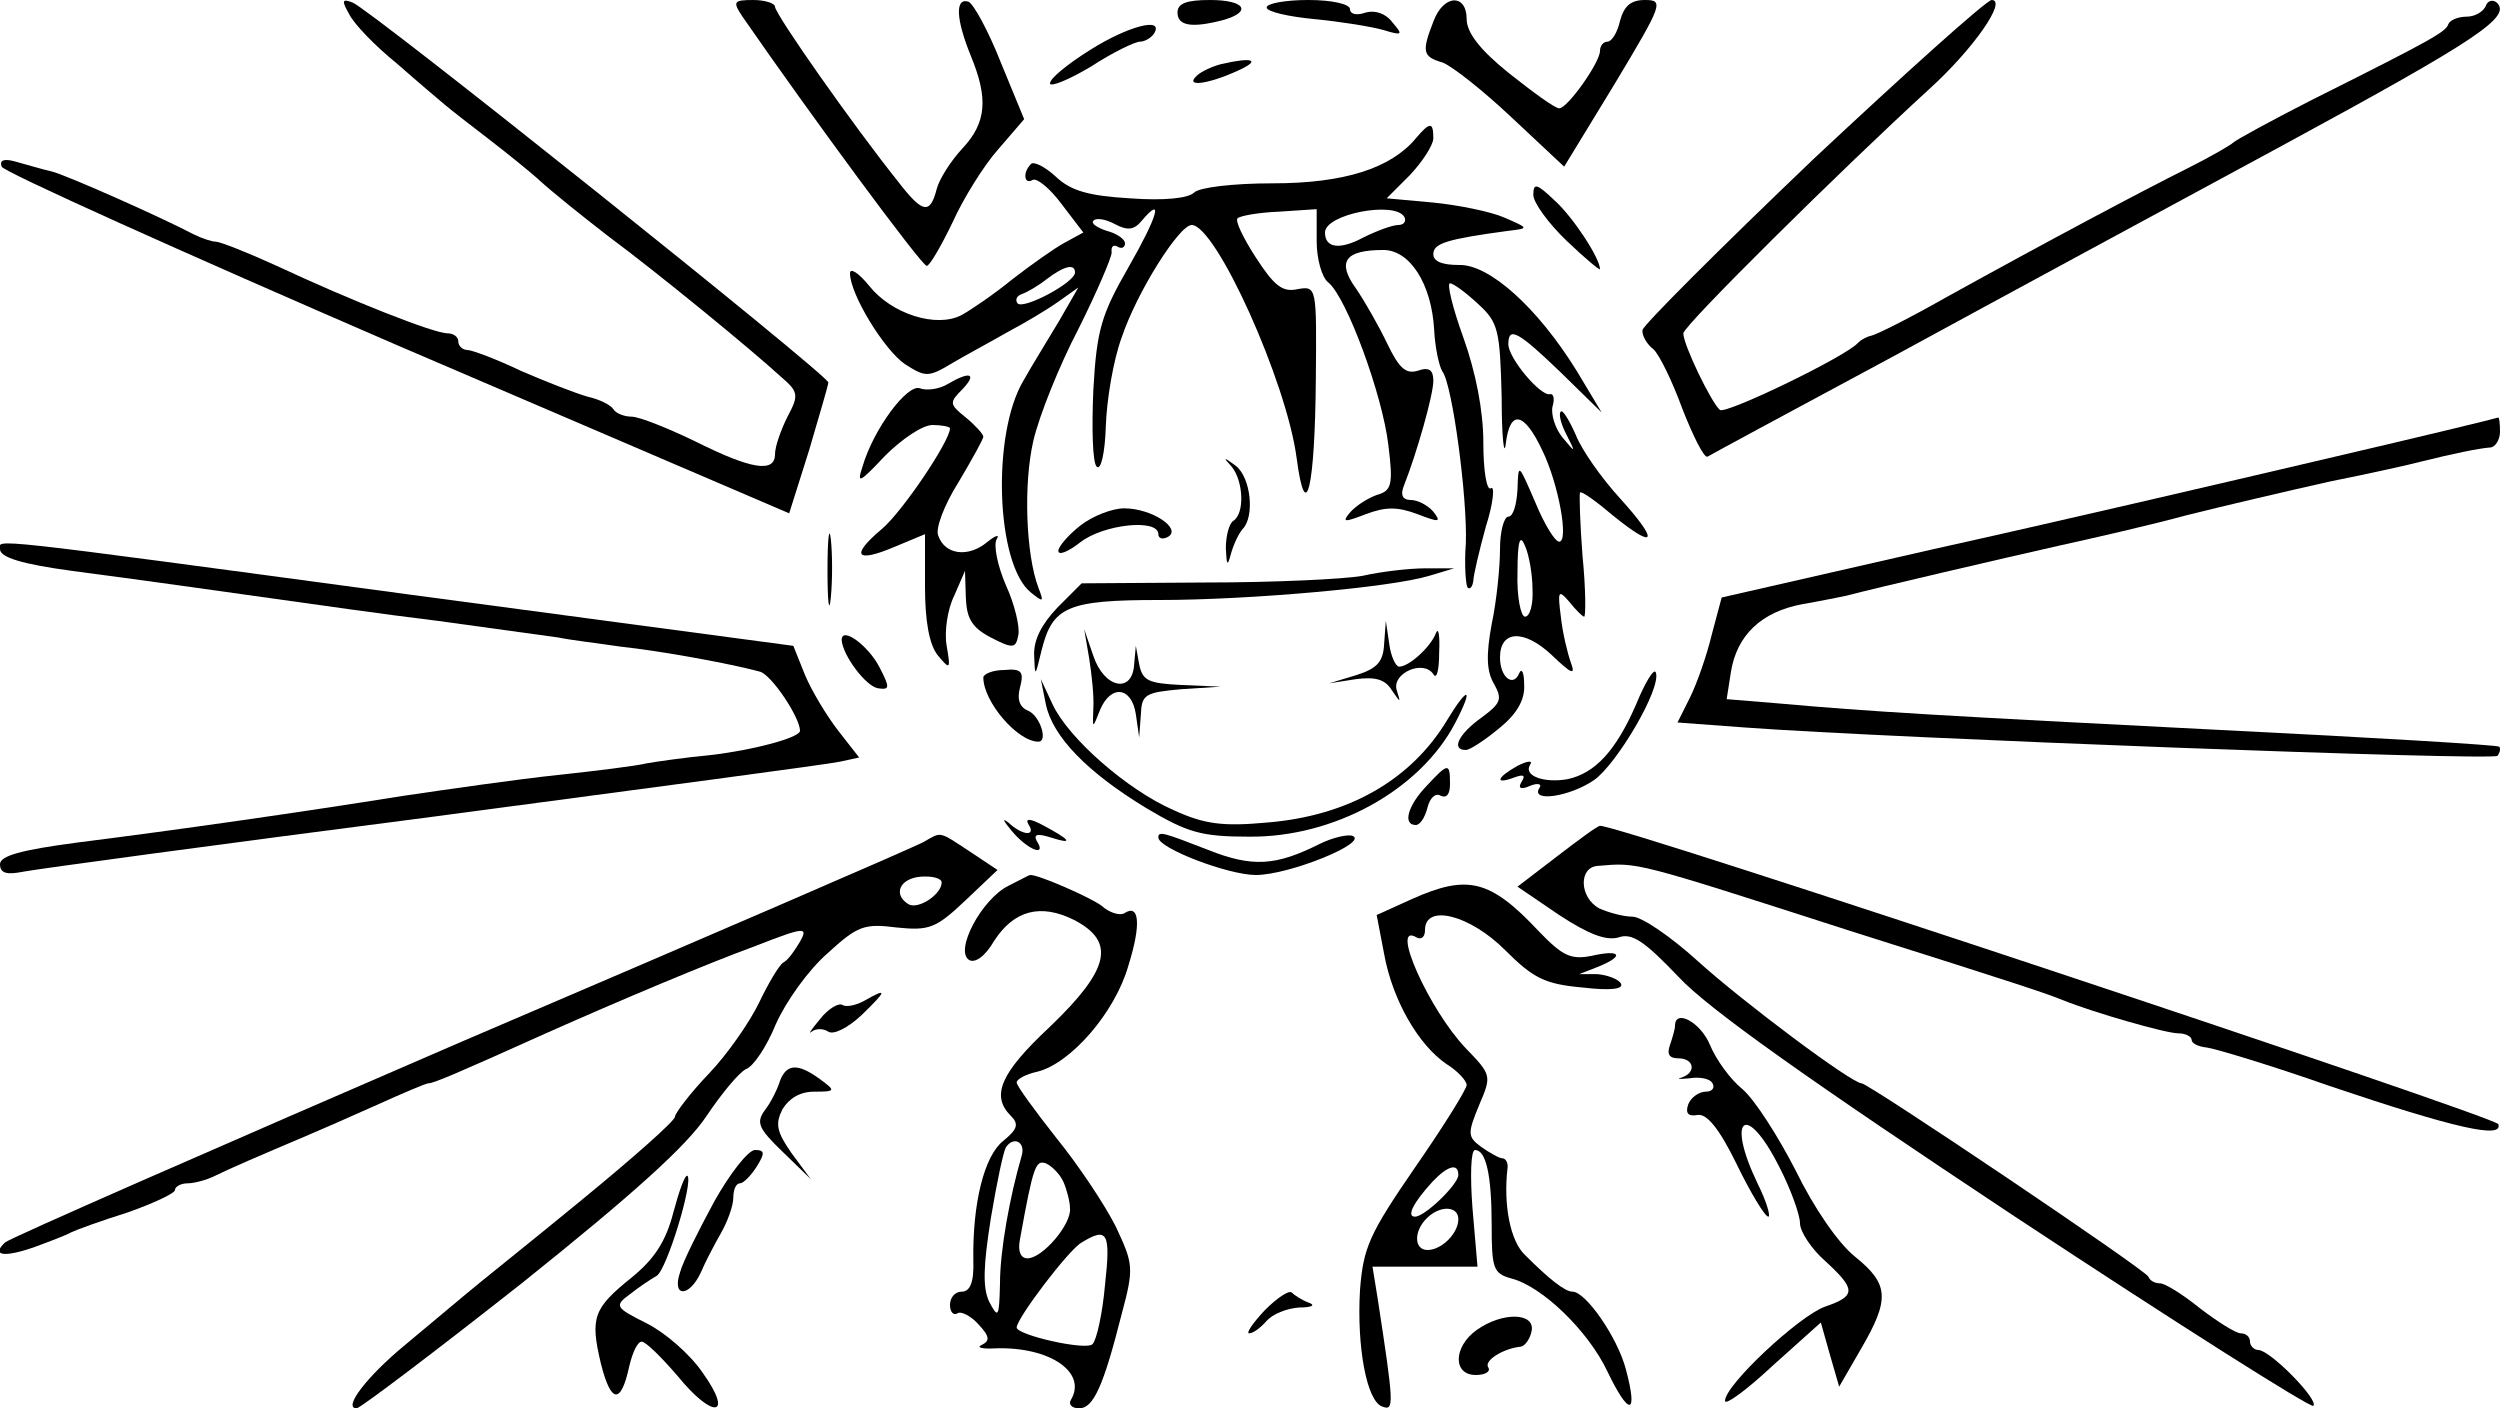 <?xml version="1.0" standalone="no"?>
<!DOCTYPE svg PUBLIC "-//W3C//DTD SVG 20010904//EN"
 "http://www.w3.org/TR/2001/REC-SVG-20010904/DTD/svg10.dtd">
<svg version="1.0" xmlns="http://www.w3.org/2000/svg"
 width="300pt" height="169pt" viewBox="0 0 300 169"
 preserveAspectRatio="xMidYMid meet">
<g transform="translate(0,169) scale(0.1,-0.1)"
fill="#000000" stroke="none">
<path d="M419 1673 c6 -12 31 -38 57 -59 25 -22 51 -44 57 -49 7 -6 30 -24 51
-40 22 -17 51 -40 64 -52 13 -12 49 -41 80 -65 62 -46 173 -137 209 -170 21
-18 22 -22 8 -48 -8 -16 -15 -36 -15 -45 0 -23 -29 -18 -95 15 -33 16 -68 30
-77 30 -9 0 -19 4 -22 9 -3 5 -17 12 -31 15 -14 4 -50 18 -80 31 -29 14 -59
25 -64 25 -6 0 -11 5 -11 10 0 6 -6 10 -13 10 -16 0 -113 38 -205 81 -35 16
-68 29 -73 29 -5 0 -17 4 -27 9 -38 20 -148 69 -169 75 -13 3 -33 9 -44 12
-14 4 -20 2 -17 -6 2 -6 215 -102 474 -214 l471 -202 24 76 c12 41 23 78 23
81 1 8 -551 449 -571 456 -13 5 -13 2 -4 -14z"/>
<path d="M891 1670 c83 -120 215 -299 221 -299 3 -1 17 23 31 52 13 29 38 69
55 88 l31 36 -28 68 c-15 38 -33 71 -39 73 -16 5 -15 -21 3 -65 21 -51 19 -80
-10 -111 -14 -15 -28 -37 -31 -49 -8 -31 -17 -29 -47 10 -52 65 -147 200 -147
209 0 4 -12 8 -26 8 -24 0 -25 -2 -13 -20z"/>
<path d="M1413 1675 c0 -16 17 -19 55 -9 35 10 26 24 -16 24 -28 0 -39 -4 -39
-15z"/>
<path d="M1520 1681 c0 -5 26 -11 58 -14 31 -3 68 -9 82 -13 23 -7 24 -6 11 9
-8 11 -21 15 -32 12 -11 -4 -19 -2 -19 4 0 6 -21 11 -50 11 -27 0 -50 -4 -50
-9z"/>
<path d="M1720 1664 c-14 -36 -13 -42 11 -49 11 -4 48 -33 83 -66 l63 -59 61
100 c57 95 59 100 36 100 -17 0 -25 -7 -30 -25 -3 -14 -10 -25 -15 -25 -5 0
-9 -5 -9 -11 0 -14 -39 -69 -49 -69 -5 0 -31 19 -60 42 -35 28 -51 49 -51 65
0 31 -28 30 -40 -3z"/>
<path d="M2175 1498 c-111 -106 -203 -198 -204 -204 -1 -6 5 -17 13 -23 7 -6
23 -39 35 -72 13 -33 26 -59 30 -57 3 2 105 57 226 122 121 66 330 179 465
252 236 128 274 154 256 171 -5 4 -11 2 -13 -4 -3 -7 -13 -13 -23 -13 -10 0
-20 -4 -22 -9 -3 -9 -16 -17 -164 -91 -49 -25 -91 -48 -94 -51 -3 -3 -27 -17
-55 -31 -56 -28 -169 -88 -290 -155 -44 -25 -84 -45 -90 -46 -5 -1 -12 -5 -15
-8 -13 -16 -158 -86 -166 -81 -10 8 -44 78 -44 92 0 9 190 197 295 293 53 48
94 107 75 107 -6 0 -103 -87 -215 -192z"/>
<path d="M1308 1630 c-27 -17 -48 -34 -48 -40 0 -5 22 4 49 20 26 17 53 30 59
30 6 0 14 5 17 10 12 20 -31 9 -77 -20z"/>
<path d="M1465 1613 c-11 -3 -24 -9 -29 -14 -15 -14 14 -10 49 6 29 13 19 17
-20 8z"/>
<path d="M1699 1524 c-30 -36 -86 -54 -172 -54 -48 0 -88 -5 -94 -11 -7 -7
-36 -10 -77 -7 -50 3 -71 9 -89 26 -13 12 -27 19 -30 15 -10 -10 -8 -25 2 -19
5 3 21 -10 35 -29 l26 -34 -22 -12 c-13 -7 -41 -27 -63 -44 -22 -18 -50 -37
-61 -43 -30 -16 -84 1 -111 35 -13 16 -23 22 -23 15 0 -25 41 -92 66 -109 25
-16 28 -16 58 2 17 10 47 26 66 37 19 10 46 26 60 36 l24 17 -23 -40 c-13 -22
-33 -54 -43 -72 -38 -64 -33 -220 9 -254 15 -12 16 -12 9 6 -15 40 -18 124 -6
176 7 30 31 90 54 134 22 44 40 86 40 92 -1 7 2 10 7 7 5 -3 9 -1 9 4 0 5 -10
12 -22 15 -12 4 -19 9 -16 12 3 4 15 2 26 -4 15 -8 23 -7 32 4 27 32 19 5 -16
-56 -32 -56 -38 -74 -42 -147 -2 -46 -1 -87 4 -92 5 -5 10 16 11 49 1 31 9 79
19 106 18 54 69 135 84 135 29 0 114 -188 126 -280 11 -83 22 -35 23 96 1 110
1 111 -22 107 -18 -4 -28 4 -50 38 -15 23 -25 44 -22 47 3 3 25 7 50 8 l45 3
0 -39 c0 -20 6 -43 14 -49 22 -18 65 -135 72 -195 6 -48 4 -55 -14 -60 -11 -4
-25 -13 -32 -21 -10 -12 -7 -12 19 -2 24 9 38 9 62 0 26 -10 29 -10 19 3 -7 8
-19 14 -27 14 -10 0 -13 6 -8 18 15 38 35 108 35 125 0 13 -5 17 -19 12 -14
-4 -22 3 -36 32 -10 21 -27 51 -38 67 -23 32 -13 46 33 46 32 0 58 -41 61 -96
1 -21 6 -44 10 -50 12 -16 30 -152 28 -206 -2 -26 0 -50 2 -53 3 -3 6 1 7 8 0
6 7 36 15 65 9 28 11 50 6 46 -5 -3 -9 21 -9 55 0 38 -9 84 -24 126 -13 36
-20 65 -16 65 4 0 19 -11 34 -25 24 -22 26 -31 28 -112 0 -48 3 -73 5 -55 5
41 22 38 44 -9 19 -39 32 -109 20 -109 -5 0 -18 21 -29 48 -20 46 -20 47 -21
15 -1 -18 -5 -33 -11 -33 -5 0 -10 -17 -10 -39 0 -21 -4 -62 -10 -90 -7 -38
-6 -57 3 -72 10 -18 8 -23 -15 -40 -28 -20 -37 -39 -19 -39 5 0 23 12 40 26
21 17 31 34 30 52 0 15 -3 21 -6 14 -7 -17 -23 -5 -23 19 0 33 29 34 62 3 24
-23 29 -25 23 -9 -4 11 -10 36 -12 55 -4 31 -3 33 10 18 8 -10 16 -18 18 -18
2 0 2 33 -2 73 -3 39 -4 74 -3 76 2 2 20 -11 40 -28 52 -42 55 -31 8 21 -22
24 -46 58 -53 76 -8 18 -16 31 -18 28 -3 -2 0 -15 7 -28 11 -22 11 -22 -5 -3
-9 11 -14 28 -12 37 3 10 1 16 -3 15 -11 -3 -50 43 -50 60 0 22 12 15 63 -34
l49 -48 -30 50 c-47 76 -105 128 -141 127 -20 0 -31 4 -31 13 0 13 16 18 90
28 25 3 25 3 -5 16 -16 7 -55 15 -86 18 l-55 5 28 28 c15 16 28 36 28 44 0 20
-4 20 -21 0z m-14 -94 c3 -5 0 -10 -7 -10 -7 0 -26 -7 -42 -15 -28 -15 -46
-13 -46 6 0 22 83 38 95 19z m-395 -67 c0 -12 -62 -45 -69 -37 -3 4 -1 9 5 11
6 2 20 10 30 18 21 16 34 19 34 8z m549 -380 c1 -18 -3 -33 -9 -33 -5 0 -10
24 -9 53 0 38 3 47 9 32 5 -11 9 -35 9 -52z"/>
<path d="M1840 1456 c0 -9 18 -34 40 -55 22 -21 40 -36 40 -34 0 13 -32 62
-54 82 -22 21 -26 22 -26 7z"/>
<path d="M1137 1229 c-10 -6 -25 -8 -33 -5 -15 6 -56 -49 -69 -94 -7 -21 -4
-20 27 13 20 20 45 37 57 37 11 0 21 -2 21 -4 0 -15 -57 -100 -82 -121 -38
-32 -31 -41 16 -21 l36 15 0 -63 c0 -41 5 -69 15 -82 15 -18 16 -18 11 11 -3
17 1 44 9 60 l13 30 1 -32 c1 -25 7 -36 30 -48 27 -14 30 -13 33 3 2 9 -4 36
-15 60 -10 23 -15 48 -11 55 4 6 -1 5 -12 -4 -22 -18 -50 -15 -58 8 -4 8 7 37
24 64 16 27 30 52 30 55 0 3 -10 14 -21 23 -20 16 -20 18 -4 34 18 19 9 22
-18 6z"/>
<path d="M2785 1138 c-115 -27 -325 -76 -465 -107 l-254 -58 -12 -45 c-6 -25
-18 -59 -26 -75 l-15 -30 81 -6 c177 -13 896 -40 903 -34 3 4 4 9 2 11 -2 2
-152 11 -334 20 -334 17 -421 22 -532 32 l-61 5 5 32 c7 45 37 73 86 82 23 4
47 9 52 10 38 10 193 46 255 60 41 9 111 25 155 37 44 11 121 29 170 40 50 10
99 21 110 24 40 10 70 16 83 17 6 0 12 9 12 19 0 10 -1 17 -2 17 -2 -1 -97
-24 -213 -51z"/>
<path d="M1478 1130 c14 -17 16 -56 2 -65 -5 -3 -9 -18 -9 -33 1 -21 2 -22 6
-7 3 11 9 24 14 30 15 15 10 62 -8 76 -15 11 -16 11 -5 -1z"/>
<path d="M1296 1059 c-14 -11 -26 -25 -26 -30 0 -6 12 -1 26 10 28 22 94 29
94 10 0 -5 5 -7 12 -3 16 10 -20 34 -53 34 -14 0 -38 -9 -53 -21z"/>
<path d="M993 1005 c0 -38 2 -53 4 -32 2 20 2 52 0 70 -2 17 -4 1 -4 -38z"/>
<path d="M0 1031 c0 -10 27 -18 86 -26 77 -10 190 -26 254 -35 36 -5 119 -17
185 -25 66 -9 131 -18 145 -20 14 -3 48 -7 75 -11 47 -5 130 -20 167 -30 14
-4 48 -55 48 -71 0 -8 -55 -23 -107 -29 -31 -3 -66 -8 -77 -10 -12 -3 -60 -9
-107 -14 -47 -5 -131 -17 -185 -25 -125 -20 -272 -41 -391 -56 -68 -9 -93 -16
-93 -26 0 -11 8 -13 28 -9 15 3 236 33 492 66 256 34 475 63 488 66 l23 5 -25
32 c-14 18 -32 48 -40 67 l-14 35 -464 62 c-519 70 -488 66 -488 54z"/>
<path d="M1635 999 c-22 -4 -107 -8 -188 -8 l-149 -1 -29 -29 c-19 -20 -29
-39 -28 -58 1 -26 1 -26 9 7 13 52 31 60 141 60 107 0 278 15 324 29 l30 9
-35 0 c-19 0 -53 -4 -75 -9z"/>
<path d="M1661 918 c-1 -22 -8 -30 -33 -38 l-33 -10 32 5 c23 3 35 0 43 -13
11 -16 11 -16 6 0 -6 20 32 37 44 19 4 -7 7 5 7 26 1 21 -1 31 -4 23 -6 -16
-32 -40 -44 -40 -4 0 -10 12 -12 28 l-4 27 -2 -27z"/>
<path d="M1010 922 c1 -18 29 -56 44 -58 14 -2 14 1 1 26 -13 25 -45 49 -45
32z"/>
<path d="M1307 900 c3 -19 6 -46 5 -60 -1 -25 -1 -25 8 -2 13 31 38 28 43 -5
l4 -28 2 27 c1 25 5 27 49 31 l47 3 -47 2 c-40 2 -47 5 -51 25 l-4 22 -2 -22
c-2 -36 -36 -29 -49 10 l-11 32 6 -35z"/>
<path d="M1180 877 c0 -29 41 -77 66 -77 12 0 2 31 -12 37 -10 4 -14 13 -10
28 5 19 2 23 -19 21 -14 0 -25 -5 -25 -9z"/>
<path d="M1963 844 c-24 -55 -49 -82 -82 -89 -28 -5 -53 4 -45 17 4 6 -3 5
-15 -1 -25 -14 -28 -23 -4 -14 11 4 14 3 9 -5 -5 -8 -1 -10 10 -5 10 4 15 2
11 -3 -10 -17 37 -10 66 10 27 19 81 110 74 129 -2 6 -13 -12 -24 -39z"/>
<path d="M1255 845 c8 -39 50 -82 121 -125 49 -29 65 -34 123 -34 102 -1 205
56 247 136 23 44 16 46 -10 3 -43 -71 -118 -114 -215 -122 -54 -5 -76 -2 -113
15 -55 24 -126 86 -145 127 l-14 30 6 -30z"/>
<path d="M1712 747 c-23 -24 -29 -47 -13 -47 5 0 11 9 14 21 3 12 10 18 16 14
7 -3 11 2 11 14 0 26 -2 26 -28 -2z"/>
<path d="M1214 693 c19 -23 43 -32 30 -12 -4 8 1 9 17 4 28 -9 24 -3 -10 15
-15 8 -21 8 -17 1 10 -15 -7 -14 -24 2 -8 6 -6 2 4 -10z"/>
<path d="M1868 662 l-47 -36 50 -34 c35 -23 56 -31 71 -27 16 6 31 -4 72 -47
35 -38 158 -125 404 -288 194 -128 355 -230 358 -227 7 7 -52 67 -66 67 -5 0
-10 5 -10 10 0 6 -5 10 -11 10 -6 0 -28 14 -49 30 -21 17 -42 30 -48 30 -6 0
-12 3 -14 8 -3 8 -336 232 -344 232 -12 0 -143 98 -197 147 -32 29 -67 53 -78
53 -11 0 -29 5 -40 10 -24 13 -25 50 -1 51 48 4 41 6 302 -78 209 -66 235 -75
255 -83 37 -15 124 -40 139 -40 9 0 16 -4 16 -8 0 -4 8 -8 18 -9 9 -1 76 -21
147 -46 151 -51 209 -64 203 -46 -3 9 -1061 361 -1078 358 -3 0 -26 -17 -52
-37z"/>
<path d="M1109 680 c-8 -5 -258 -113 -555 -240 -296 -128 -543 -236 -548 -241
-17 -16 -1 -18 34 -6 19 7 40 15 45 18 6 3 36 14 68 24 31 11 57 23 57 27 0 4
7 8 15 8 8 0 23 4 33 9 16 8 53 24 112 49 14 6 51 22 82 36 31 14 59 26 62 26
6 0 30 10 141 60 90 40 192 83 252 105 59 23 63 23 53 5 -6 -10 -14 -22 -20
-25 -5 -3 -18 -25 -29 -48 -11 -23 -38 -62 -60 -85 -23 -24 -41 -48 -41 -52 0
-5 -51 -50 -112 -100 -62 -51 -125 -101 -139 -113 -14 -12 -47 -39 -73 -61
-46 -38 -75 -76 -58 -76 4 0 94 68 198 150 135 108 198 165 222 201 18 27 39
52 47 56 9 3 25 27 36 54 12 27 39 65 62 85 36 33 44 36 83 31 39 -4 47 -1 82
32 l39 37 -33 22 c-38 25 -34 24 -55 12z m21 -49 c0 -14 -28 -33 -40 -26 -19
12 -10 31 15 33 14 1 25 -2 25 -7z"/>
<path d="M1390 685 c0 -13 84 -45 117 -45 40 0 136 39 116 47 -6 2 -24 -2 -40
-10 -52 -26 -80 -28 -133 -7 -54 21 -60 23 -60 15z"/>
<path d="M1210 627 c-32 -16 -65 -78 -47 -89 7 -4 19 4 30 23 24 37 56 45 96
25 50 -26 43 -59 -29 -128 -60 -56 -71 -83 -47 -107 10 -10 8 -16 -9 -30 -23
-18 -37 -75 -36 -143 1 -27 -4 -38 -14 -38 -8 0 -14 -7 -14 -16 0 -8 4 -13 9
-10 4 3 16 -3 25 -13 14 -15 14 -20 4 -25 -7 -3 1 -5 17 -4 65 2 110 -29 90
-62 -3 -5 1 -10 10 -10 17 0 29 26 51 113 15 56 14 60 -7 105 -13 26 -45 74
-71 106 -26 33 -48 63 -48 67 0 4 11 10 25 13 40 10 93 71 109 127 16 51 13
75 -5 63 -6 -3 -18 1 -27 9 -13 10 -77 38 -86 37 -1 0 -12 -6 -26 -13z m16
-324 c-14 -48 -26 -113 -26 -153 -1 -41 -2 -43 -13 -22 -8 17 -7 43 2 100 7
42 15 80 18 85 9 14 24 7 19 -10z m50 -31 c4 -9 8 -24 8 -32 2 -19 -33 -60
-51 -60 -8 0 -12 8 -9 23 16 89 19 95 31 91 7 -3 17 -13 21 -22z m50 -124 c-3
-34 -10 -66 -15 -71 -8 -8 -91 11 -91 20 0 11 63 94 78 102 31 19 35 12 28
-51z"/>
<path d="M1694 611 l-42 -19 9 -47 c10 -55 41 -109 75 -132 13 -8 24 -20 24
-25 0 -5 -28 -50 -62 -99 -55 -80 -62 -96 -66 -147 -4 -68 8 -134 27 -140 14
-5 14 1 -6 131 l-6 37 63 0 63 0 -6 70 c-3 39 -2 70 3 70 13 0 20 -29 20 -90
0 -52 2 -58 23 -64 37 -9 93 -63 116 -112 26 -54 37 -53 22 3 -10 38 -48 93
-64 93 -9 0 -28 15 -57 44 -18 17 -26 61 -21 104 1 6 -2 12 -6 12 -4 0 -16 7
-26 14 -16 12 -16 16 -2 50 15 35 15 36 -16 68 -44 46 -92 153 -59 133 6 -3
10 1 10 9 0 32 54 18 96 -24 34 -34 48 -41 93 -45 34 -4 50 -2 46 5 -3 5 -16
10 -28 11 l-22 0 23 9 c32 13 27 21 -8 13 -25 -5 -35 0 -63 29 -59 63 -86 69
-153 39z m56 -331 c0 -11 -40 -50 -52 -50 -11 0 -1 18 21 42 18 19 31 23 31 8z
m0 -53 c0 -17 -20 -37 -37 -37 -16 0 -17 22 -1 38 16 16 38 15 38 -1z"/>
<path d="M1037 489 c-9 -5 -21 -8 -26 -5 -4 3 -17 -4 -27 -17 -10 -12 -15 -19
-10 -15 5 4 14 4 20 0 6 -4 23 4 40 20 31 30 31 33 3 17z"/>
<path d="M2010 459 c0 -4 -3 -14 -6 -23 -4 -11 -1 -16 10 -16 19 0 22 -17 4
-23 -7 -2 -3 -2 9 -1 12 2 25 0 28 -6 3 -5 0 -10 -8 -10 -8 0 -18 -7 -21 -15
-4 -11 0 -15 11 -13 11 2 26 -16 47 -59 17 -35 34 -63 38 -63 3 0 -2 18 -13
40 -38 79 -14 99 26 20 14 -27 25 -58 25 -68 0 -10 14 -31 30 -45 37 -34 38
-42 0 -55 -31 -11 -120 -94 -120 -113 0 -6 26 13 57 42 l58 52 11 -39 11 -38
26 45 c35 60 34 78 -7 111 -20 16 -49 58 -71 103 -21 41 -49 85 -64 98 -15 12
-32 36 -39 53 -11 27 -42 44 -42 23z"/>
<path d="M936 393 c-3 -10 -11 -26 -18 -35 -11 -15 -8 -22 21 -50 l34 -33 -23
31 c-18 26 -20 35 -11 53 8 13 21 21 38 21 26 0 26 1 7 15 -26 19 -40 19 -48
-2z"/>
<path d="M857 248 c-19 -35 -38 -73 -41 -85 -10 -30 11 -30 25 0 5 12 16 33
24 47 8 14 15 33 15 43 0 9 3 17 8 17 4 0 13 9 20 20 10 16 10 20 -2 20 -8 0
-30 -28 -49 -62z"/>
<path d="M808 235 c-9 -35 -23 -56 -50 -78 -46 -37 -50 -48 -37 -103 12 -48
24 -50 34 -4 4 17 10 30 15 30 5 0 24 -19 43 -41 43 -53 68 -49 30 4 -15 22
-45 48 -67 59 -38 19 -39 21 -20 35 10 8 25 18 32 22 12 7 44 112 37 120 -3 2
-10 -18 -17 -44z"/>
<path d="M1518 118 c-15 -16 -23 -28 -19 -28 5 0 14 7 21 15 7 8 24 15 39 16
16 0 20 3 11 6 -8 3 -17 9 -20 12 -3 3 -17 -6 -32 -21z"/>
<path d="M1772 94 c-28 -20 -29 -54 -1 -54 11 0 18 4 15 9 -6 8 18 23 39 25 5
1 11 9 13 19 4 22 -35 23 -66 1z"/>
</g>
</svg>
